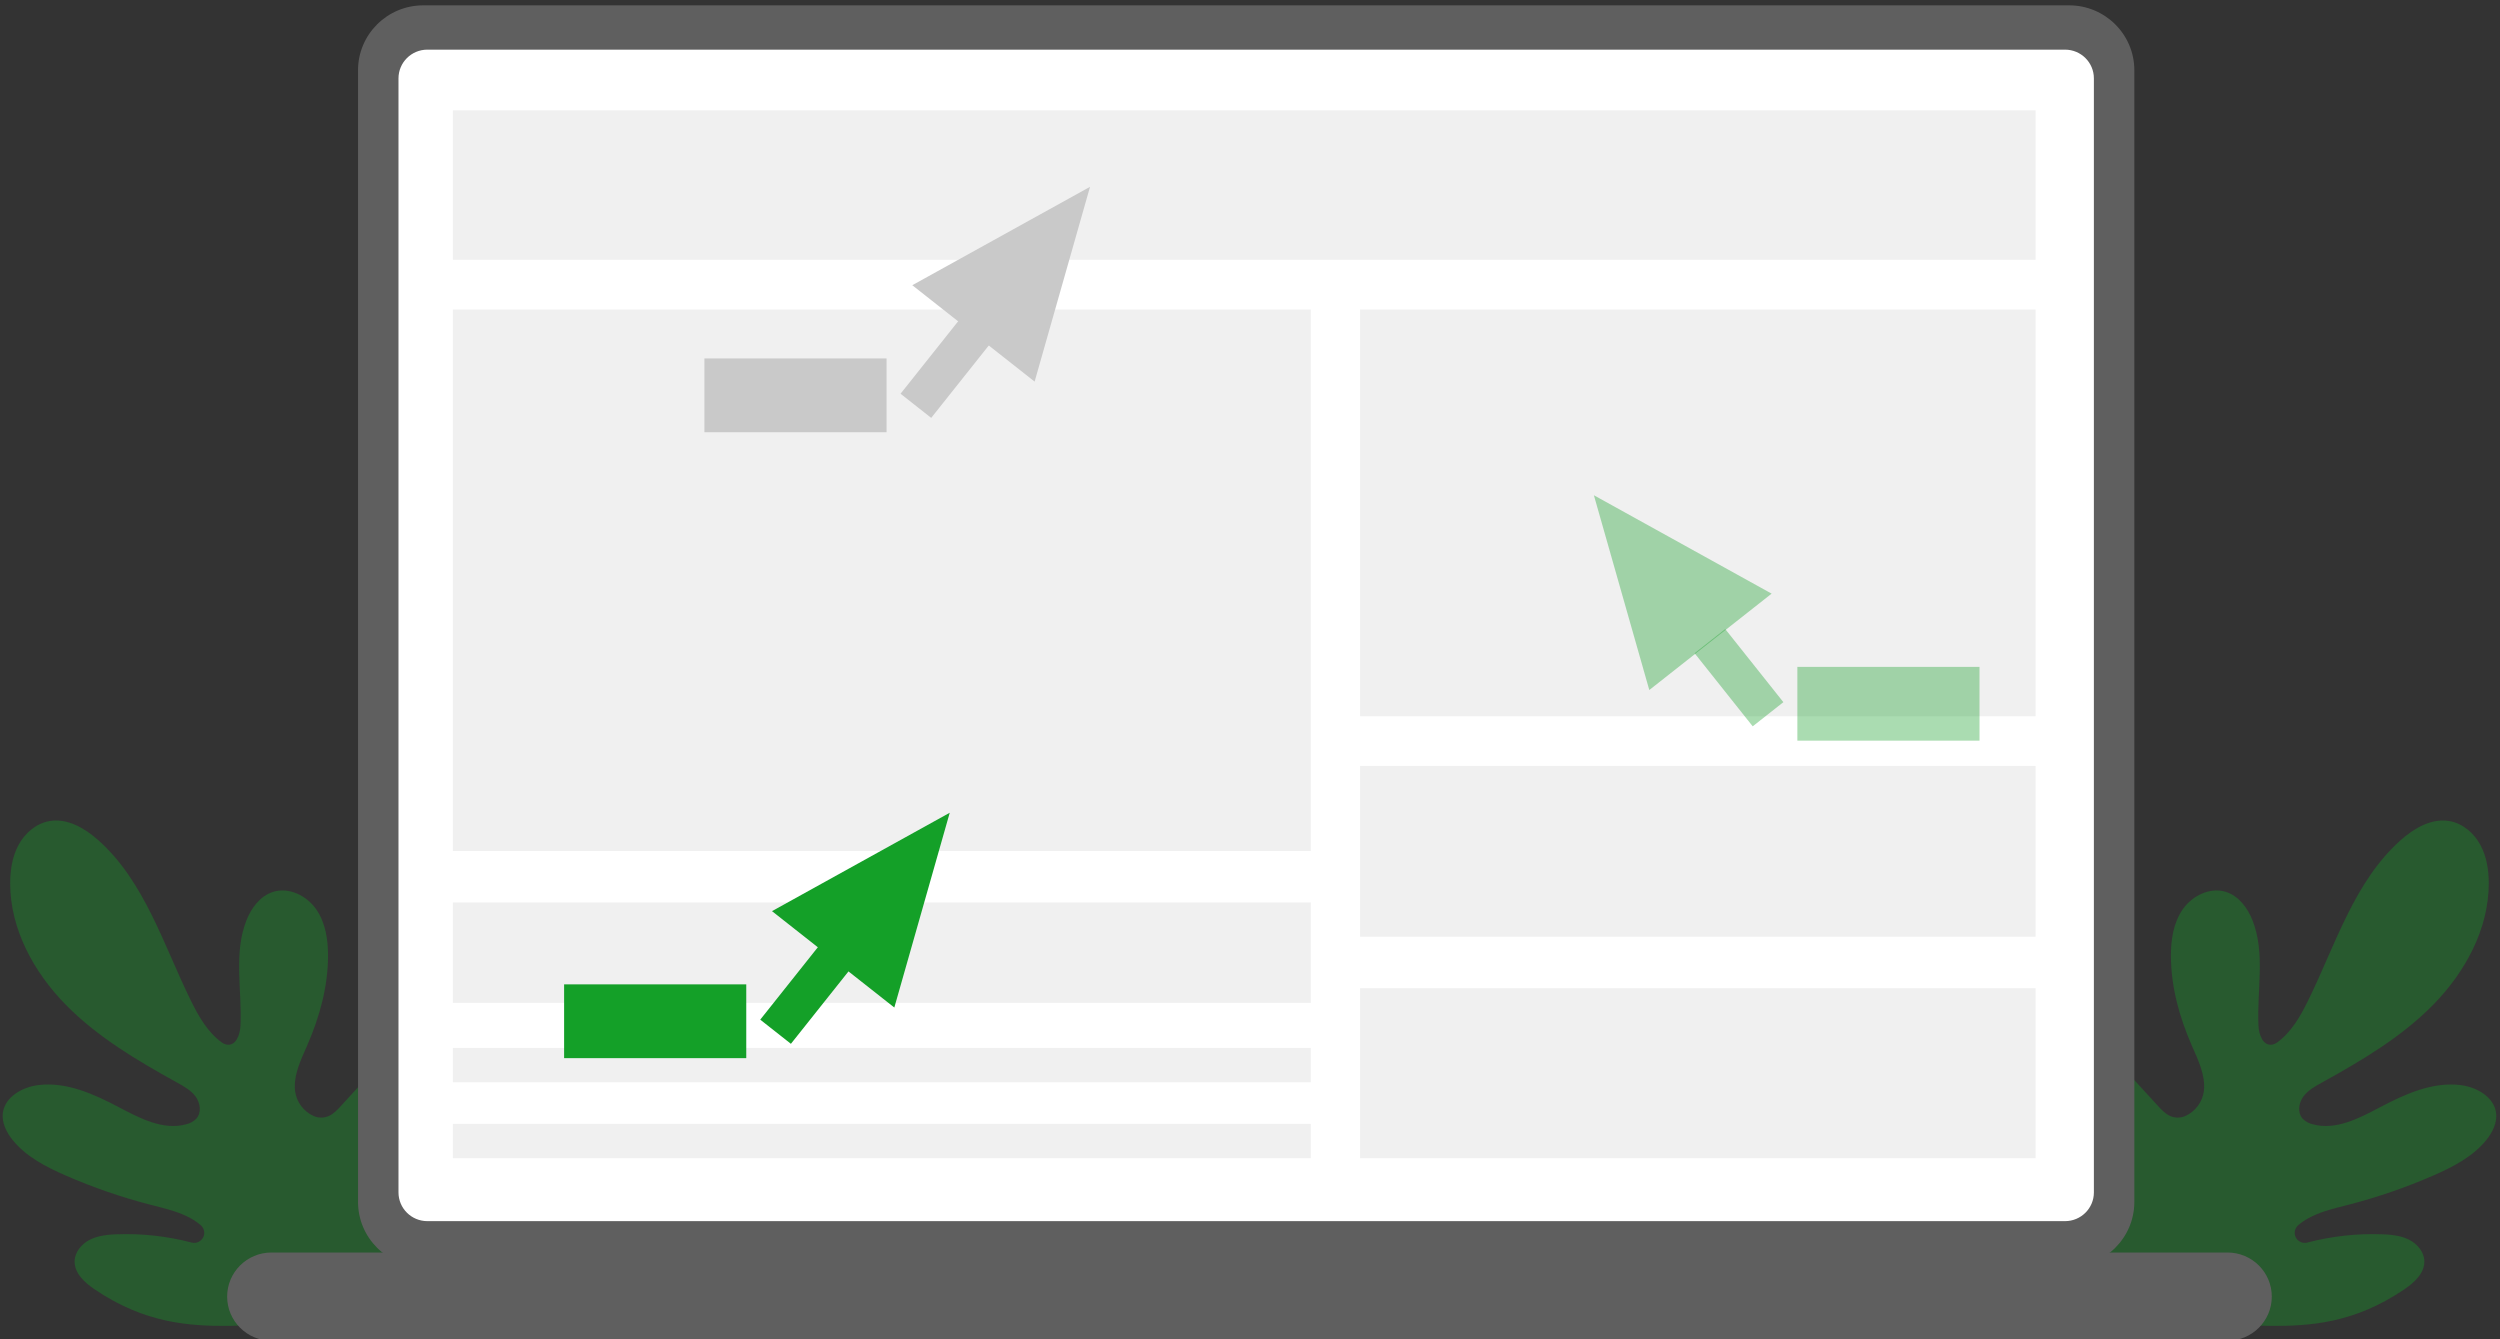 <svg width="463" height="248" viewBox="0 0 463 248" fill="none" xmlns="http://www.w3.org/2000/svg">
<rect x="0" y="0" width="463" height="248" fill="#333333" stroke="none"/>
<path d="M42.847 245.549C34.795 245.653 26.736 244.995 17.58 238.827C15.702 237.564 13.749 235.8 13.817 233.541C13.868 231.84 15.133 230.354 16.661 229.585C17.232 229.305 17.834 229.092 18.454 228.951C18.458 228.951 18.461 228.951 18.461 228.948C19.419 228.744 20.394 228.627 21.373 228.6L21.653 228.59C26.315 228.42 30.977 228.936 35.487 230.121C35.896 230.227 36.328 230.192 36.715 230.022C37.101 229.852 37.417 229.557 37.614 229.185C37.81 228.813 37.873 228.386 37.795 227.973C37.716 227.56 37.498 227.187 37.179 226.912C36.596 226.416 35.965 225.981 35.293 225.612C34.309 225.084 33.277 224.648 32.211 224.311C30.789 223.847 29.319 223.5 27.869 223.122C22.483 221.732 17.217 219.915 12.122 217.688C8.485 216.096 4.822 214.209 2.333 211.124C1.19 209.705 0.302 207.93 0.526 206.125C0.901 203.159 4.102 201.33 7.086 200.957C12.316 200.307 17.42 202.63 22.076 205.085C25.938 207.128 30.252 209.376 34.468 208.218C35.198 208.056 35.864 207.684 36.383 207.148C37.336 206.051 37.101 204.297 36.251 203.118C35.401 201.939 34.08 201.204 32.807 200.5C25.414 196.412 18.03 192.06 12.13 186.031C6.23 180.002 1.889 172.036 1.884 163.617C1.884 161.155 2.268 158.635 3.442 156.466C4.616 154.297 6.671 152.514 9.107 152.07C12.425 151.46 15.691 153.36 18.202 155.599C26.828 163.281 30.268 174.993 35.363 185.337C36.789 188.233 38.439 191.142 41.069 193.055C41.315 193.242 41.598 193.374 41.9 193.442C43.675 193.821 44.451 191.65 44.533 189.994C44.849 183.444 43.23 176.592 45.625 170.483C46.54 168.156 48.184 165.927 50.576 165.172C53.499 164.25 56.786 165.87 58.541 168.372C60.297 170.875 60.77 174.055 60.755 177.108C60.727 182.768 59.19 188.339 56.93 193.531C55.739 196.271 54.31 199.113 54.651 202.076C54.785 203.077 55.175 204.028 55.782 204.837C56.39 205.646 57.195 206.287 58.121 206.699C58.551 206.881 59.013 206.976 59.48 206.977C59.946 206.978 60.409 206.886 60.839 206.706C61.768 206.31 62.476 205.546 63.157 204.803C63.442 204.491 63.728 204.176 64.017 203.864C65.154 202.625 66.29 201.384 67.427 200.142C70.316 196.986 73.926 193.548 78.183 194.09C80.358 194.368 82.157 195.714 83.389 197.524C84.499 199.171 85.125 201.093 85.196 203.075C85.326 207.204 81.814 219.942 79.837 223.572C77.529 227.811 70.395 245.192 42.847 245.549Z" fill="#14A028" fill-opacity="0.36"/>
<path d="M419.96 245.549C428.011 245.653 436.07 244.995 445.226 238.827C447.104 237.564 449.057 235.8 448.989 233.541C448.938 231.84 447.672 230.354 446.145 229.585C445.574 229.305 444.972 229.092 444.351 228.951C444.348 228.951 444.345 228.951 444.345 228.948C443.387 228.744 442.412 228.627 441.432 228.6L441.153 228.59C436.491 228.42 431.829 228.936 427.318 230.121C426.91 230.227 426.477 230.192 426.091 230.022C425.706 229.852 425.389 229.557 425.193 229.185C424.997 228.813 424.933 228.386 425.012 227.973C425.091 227.56 425.308 227.187 425.628 226.912C426.21 226.416 426.841 225.981 427.512 225.612C428.497 225.084 429.529 224.648 430.595 224.311C432.017 223.847 433.487 223.5 434.937 223.122C440.323 221.733 445.589 219.917 450.684 217.69C454.321 216.098 457.984 214.211 460.473 211.126C461.616 209.707 462.504 207.932 462.28 206.127C461.905 203.161 458.703 201.331 455.72 200.959C450.49 200.309 445.386 202.632 440.73 205.087C436.868 207.13 432.554 209.378 428.338 208.22C427.608 208.058 426.942 207.686 426.422 207.15C425.47 206.053 425.704 204.299 426.555 203.12C427.406 201.941 428.726 201.206 429.998 200.502C437.392 196.414 444.776 192.062 450.676 186.033C456.575 180.004 460.914 172.038 460.921 163.619C460.921 161.157 460.536 158.637 459.362 156.468C458.188 154.299 456.133 152.516 453.697 152.072C450.38 151.462 447.113 153.362 444.602 155.601C435.977 163.282 432.537 174.994 427.443 185.337C426.017 188.233 424.367 191.142 421.737 193.056C421.491 193.243 421.208 193.374 420.907 193.443C419.131 193.822 418.355 191.651 418.273 189.995C417.957 183.445 419.577 176.593 417.181 170.483C416.266 168.156 414.622 165.928 412.23 165.173C409.307 164.251 406.021 165.87 404.265 168.373C402.509 170.876 402.036 174.055 402.052 177.109C402.079 182.769 403.616 188.34 405.876 193.532C407.067 196.272 408.496 199.114 408.156 202.077C408.021 203.078 407.631 204.028 407.024 204.837C406.416 205.647 405.611 206.288 404.685 206.7C404.256 206.882 403.794 206.977 403.327 206.978C402.86 206.979 402.397 206.887 401.967 206.707C401.038 206.31 400.33 205.547 399.65 204.803C399.364 204.492 399.078 204.177 398.789 203.865C397.652 202.626 396.516 201.385 395.379 200.143C392.491 196.986 388.881 193.549 384.623 194.091C382.448 194.368 380.649 195.714 379.417 197.525C378.307 199.172 377.681 201.094 377.61 203.076C377.481 207.204 380.992 219.942 382.969 223.573C385.274 227.811 392.409 245.192 419.96 245.549Z" fill="#14A028" fill-opacity="0.36"/>
<path d="M412.53 231.965H50.274C45.742 231.965 42.068 235.621 42.068 240.132V240.133C42.068 244.643 45.742 248.3 50.274 248.3H412.53C417.062 248.3 420.735 244.643 420.735 240.133V240.132C420.735 235.621 417.062 231.965 412.53 231.965Z" fill="#5F5F5F"/>
<path d="M383.195 0.989H78.393C71.718 0.989 66.307 6.375 66.307 13.019V222.589C66.307 229.233 71.718 234.619 78.393 234.619H383.195C389.87 234.619 395.281 229.233 395.281 222.589V13.019C395.281 6.375 389.87 0.989 383.195 0.989Z" fill="#5F5F5F"/>
<path d="M382.444 9.194H79.144C76.193 9.194 73.8 11.575 73.8 14.512V220.837C73.8 223.774 76.193 226.155 79.144 226.155H382.444C385.396 226.155 387.788 223.774 387.788 220.837V14.512C387.788 11.575 385.396 9.194 382.444 9.194Z" fill="white"/>
<path d="M376.99 20.434H83.873V48.113H376.99V20.434Z" fill="#F0F0F0"/>
<path d="M376.99 57.323H251.882V132.647H376.99V57.323Z" fill="#F0F0F0"/>
<path d="M242.765 57.323H83.873V157.603H242.765V57.323Z" fill="#F0F0F0"/>
<path d="M242.765 167.132H83.873V185.736H242.765V167.132Z" fill="#F0F0F0"/>
<path d="M242.765 194.08H83.873V200.433H242.765V194.08Z" fill="#F0F0F0"/>
<path d="M242.765 208.146H83.873V214.499H242.765V208.146Z" fill="#F0F0F0"/>
<path d="M376.99 141.856H251.882V173.484H376.99V141.856Z" fill="#F0F0F0"/>
<path d="M376.99 183.014H251.882V214.5H376.99V183.014Z" fill="#F0F0F0"/>
<path d="M328.105 109.942L295.186 91.719L305.449 127.794L328.105 109.942Z" fill="#14A028" fill-opacity="0.36"/>
<path d="M319.512 116.499L313.834 120.973L324.603 134.515L330.281 130.041L319.512 116.499Z" fill="#14A028" fill-opacity="0.36"/>
<path d="M366.605 123.504H332.871V137.169H366.605V123.504Z" fill="#14A028" fill-opacity="0.36"/>
<path d="M142.973 168.743L175.892 150.519L165.629 186.594L142.973 168.743Z" fill="#14A028"/>
<path d="M140.797 188.841L146.475 193.315L160.43 175.767L154.752 171.293L140.797 188.841Z" fill="#14A028"/>
<path d="M104.474 195.969H138.208V182.304H104.474V195.969Z" fill="#14A028"/>
<path d="M168.956 52.821L201.875 34.597L191.612 70.673L168.956 52.821Z" fill="#C9C9C9"/>
<path d="M166.781 72.92L172.459 77.394L186.414 59.846L180.735 55.372L166.781 72.92Z" fill="#C9C9C9"/>
<path d="M130.457 80.047H164.191V66.383H130.457V80.047Z" fill="#C9C9C9"/>
</svg>
